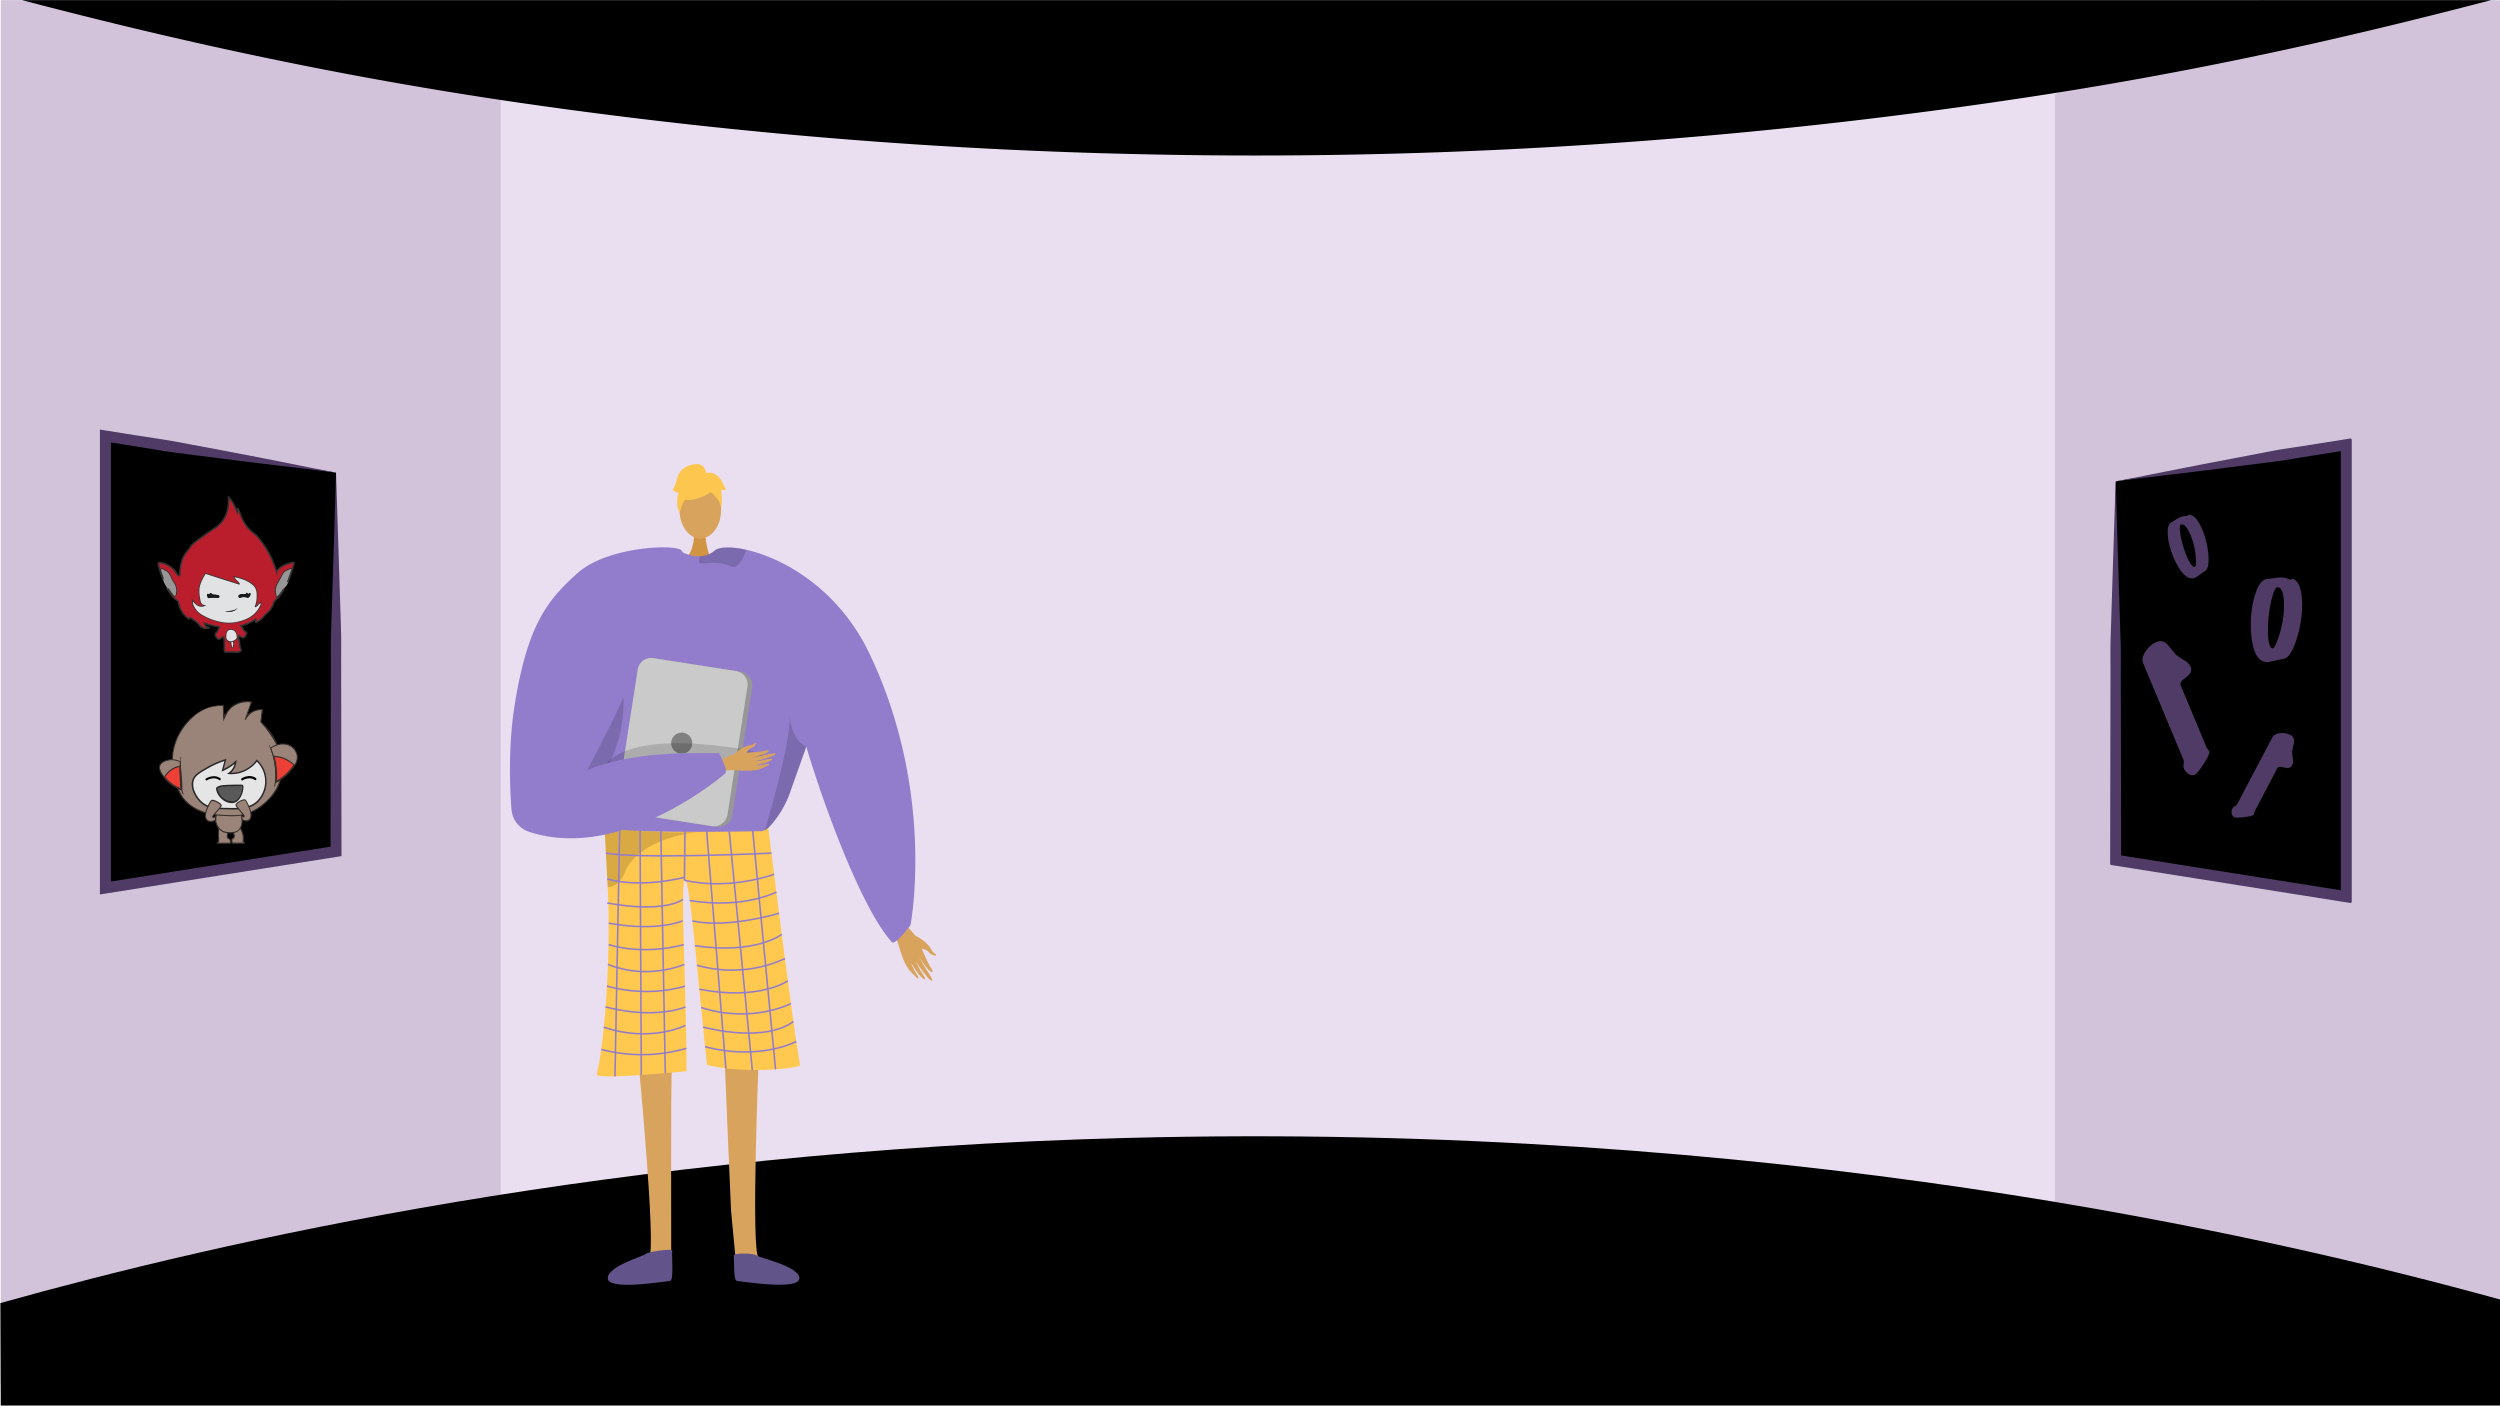 <svg id="Layer_1" data-name="Layer 1" xmlns="http://www.w3.org/2000/svg" viewBox="0 0 1366 768"><defs><style>.cls-1{fill:#d2c3db;}.cls-2{fill:#eadff1;}.cls-3{fill:#000;}.cls-4,.cls-5{fill:#d8a35d;}.cls-4{fill-rule:evenodd;}.cls-6{fill:#d19442;}.cls-7{fill:#927dcc;}.cls-8{fill:#ffc84f;}.cls-9{opacity:0.15;}.cls-10{fill:#615488;}.cls-11{fill:#62548a;}.cls-12{opacity:0.3;}.cls-13{opacity:0.5;}.cls-14{fill:#fdc64f;}.cls-15{fill:#979797;}.cls-16{fill:#cacaca;}.cls-17{fill:gray;}.cls-18{fill:none;stroke:#927dcc;stroke-width:0.86px;}.cls-18,.cls-20{stroke-miterlimit:10;}.cls-19{fill:#4f3b65;}.cls-20,.cls-21{fill:#ba1e2d;}.cls-20{stroke:#333;stroke-width:0.86px;}.cls-22{fill:#e0e2e3;}.cls-23{fill:#1a1a1a;}.cls-24{fill:#333;}.cls-25{fill:#9a8479;}.cls-26{fill:#362e29;}.cls-27{fill:#ec4036;}.cls-28{fill:#e5e5e6;}.cls-29{fill:#282829;}.cls-30{fill:#030000;}.cls-31{fill:#59595a;}</style></defs><title>5.6 - პარალელური პროგრამირება</title><path class="cls-1" d="M1366.21.09V756.2L1124,680.87l-1.24-.25L1091,674.18l.07-25,1.56-570.5,30.12-27.28,1.79-.79,111-50.47h125.57C1362.84-.32,1364.54.52,1366.21.09Z"/><polygon class="cls-1" points="316.51 67.32 300.86 646.35 300.46 661.06 273.58 668.16 0.42 756.19 0.42 0.09 184.12 0.09 273.58 31.31 299.26 39.89 311.94 60.06 316.51 67.32"/><polygon class="cls-2" points="698.19 28.49 698.14 28.49 273.58 28.49 273.58 687.32 698.14 687.32 698.19 687.32 1122.75 687.32 1122.75 28.49 698.19 28.49"/><path class="cls-3" d="M1361.11.09c-55.54,14.42-135.82,34.44-236.57,50.47l-1.79.28A2806.71,2806.71,0,0,1,615.21,84.07a2785.15,2785.15,0,0,1-303.27-24q-19.58-2.64-38.36-5.45C165.21,38.37,76.8,17,12.05.09Z"/><path class="cls-3" d="M.21,712c121.66-34.1,335.7-82.92,615-90.22,353-9.2,622.43,52.86,751,88.32V768H.41Z"/><path class="cls-4" d="M500.09,511.28s6.11,2.68,8.62,7.27c1.49,2.73,2.19,2.4,2.59,2.81,1.31,1.37-2.3.89-4-1.28-1.35-1.77-5.17-1.65-6.32-2.58s-3.78-4-3.64-5.11S500.09,511.28,500.09,511.28Z"/><path class="cls-4" d="M489.48,500.45c.62.79,9.69,8.17,12,13.11s5.31,12.51,7,14.88c2,2.79,1.06,4-1.6.93a53.65,53.65,0,0,1-5.25-7.31c-.21-.5,1.45,2.67,3.51,6,2.19,3.56,4.79,7.34,4.17,7.78-1.2.85-8.2-9.15-9.12-11a52.34,52.34,0,0,0,2.49,4.92c1.25,2.18,3,4.54,2.75,5.24-.46,1.1-4.89-3.94-7.32-8.55-.19,0,.13,1.63,3.39,6.91.33.53.61,2.08-.94.52-3.26-3.29-4.91-4.47-7.16-10.14s-3.28-12.11-6.09-15.65Z"/><path class="cls-5" d="M348.37,575s10.7,110.37,6.15,112.27c-8.16,3.46-40.12,14.78-4.88,12.3,18.1,1.09,16.77-3,17.05-6.38.23-2.8-.3-101.58.44-109.26l.27-2.76Z"/><path class="cls-5" d="M414.7,575s-4.64,110.37-.09,112.27c8.16,3.46,40.12,14.78,4.88,12.3-18.1,1.09-16.77-3-17.05-6.38-.23-2.8-2.28-24-3-31.73-.17-1.72-3.71-88-3.71-88Z"/><path class="cls-6" d="M379.23,290.15s.94,10.52-5.54,16.33,15,0,15,0-4-10.07-3.09-16.33S379.23,290.15,379.23,290.15Z"/><ellipse class="cls-5" cx="382.65" cy="278.75" rx="11.34" ry="15.47"/><path class="cls-7" d="M308.68,391.34c.24,3.8,4.17,21,9.08,36.31,4,12.56,8.72,23.84,12.58,25.4,8.56,3.45,73.21,8.18,86.51,1.83.31-.23.65-.48,1-.76,5-4.06,10.4-12.07,13.27-19.57l9.2-25.93s0-.08,0-.11.11-.34.17-.49,0-.11.06-.17c8,27.47,29.45,87.81,46.77,106.92,1.82,2,10.18-9.25,10.18-9.25s14-72.2-22.49-148.5c-17.17-35.91-47.81-52.3-67.37-56.65-8.47-1.89-14.86-1.52-17.19.5a12.68,12.68,0,0,1-7.92,3.08,17.15,17.15,0,0,1-4.45-.4,22.12,22.12,0,0,1-4.71-1.6c-.72-.34-1.15-.58-1.15-.58a46,46,0,0,0-12,.71C316,310.74,308.28,385,308.68,391.34Z"/><path class="cls-8" d="M419.81,452.33a7,7,0,0,1-4,1.83c-9.32.18-49.59.87-71.44-.38-7.71-.44-13.12-1.13-14.07-2.17,0,0,0,0,0,.09.06,1.2.75,15,1.72,33.06C334,520.43,330.28,571.52,326,587c-.93,3.35,49.1-1.72,49.1-1.72.14-36.81-3.35-101.43-1.1-104.33,2.74-3.52,7.19,53.32,12.3,100.89,19.81,5.17,51.19,2,50.83,0C432.79,557.74,419.81,452.33,419.81,452.33Z"/><path class="cls-9" d="M440.55,407.84c0,.06,0,.11-.06.17s-.12.32-.17.49,0,.07,0,.11l-9.2,25.93c-2.87,7.5-8.28,15.51-13.27,19.57,3.39-12.26,13.94-47.79,13.53-62.11C433.35,405.81,440.55,407.83,440.55,407.84Z"/><path class="cls-9" d="M337,356.5s21.43,64-38,91.12l-1.21.8.31-15s28-39.09,28.12-40.09S337,356.5,337,356.5Z"/><path class="cls-9" d="M381.77,306.48c0,1,.51,1.7,2.15,1.47,5.13-.7,10.93-.55,15.14,1.38a3.58,3.58,0,0,0,3.46-.15c2.7-1.58,4.37-6.28,5-8.36a1.43,1.43,0,0,0,.07-.46c-8.47-1.89-14.86-1.52-17.19.5a12.68,12.68,0,0,1-7.92,3.08A7,7,0,0,0,381.77,306.48Z"/><path class="cls-10" d="M400.92,686.09c-.21-1.59,11.13-1.44,12.41-.15s23.88,6,23.43,12.67-31.76,1.43-34,1.28S401.33,689.22,400.92,686.09Z"/><path class="cls-11" d="M367.32,683.51c.21-1.59-13.36.43-14.64,1.72s-21,6.67-20.59,13.38,31.76,1.43,34,1.28S366.91,686.64,367.32,683.51Z"/><g class="cls-12"><path d="M382.63,454.52l.45,0Z"/><path class="cls-13" d="M382.63,454.52c-12,1-38.23-.74-38.23-.74-7.71-.44-13.12-1.13-14.07-2.17,0,0,0,0,0,.09.06,1.2.75,15,1.72,33.06a8.92,8.92,0,0,0,1.26-.15,9.82,9.82,0,0,0,6.35-4.51,21.81,21.81,0,0,0,2.47-5.16C351.08,457.92,378.78,454.87,382.63,454.52Z"/></g><path class="cls-14" d="M386.91,269.87s-19.63,10.89-13.81-6.59C377.14,251.18,400.3,262.08,386.91,269.87Z"/><path class="cls-14" d="M384.06,265.69s11,6.52,9.93,13.06c0,0,2.42-19.52-8.5-20s-15.15.56-14.18,21.21C371.31,279.95,374.48,263.52,384.06,265.69Z"/><path class="cls-14" d="M386,258.86s-.55-6.08-6.58-5.22-8.61,4.31-9.48,7.75-1.72,6-2.58,6c0,0,2.58,2.58,3.45,1.72,0,0-2.24,6.2.6,11.28,0,0,1.12-7.84,5.43-8.7S386,258.86,386,258.86Z"/><path class="cls-14" d="M385.41,258.81s4.31-2.58,8.61,3.45l2.58,5.17s-.86.86-2.58,0c0,0,.78,6.07,0,9.5l-2.55-10.36Z"/><path class="cls-15" d="M411,375.59l-10.92,70a7.47,7.47,0,0,1-8.53,6.23l-47.76-7.46a2.32,2.32,0,0,1-.34-.07,7.45,7.45,0,0,1-5.88-8.46l10.92-70a7.46,7.46,0,0,1,8.53-6.22l45.54,7.11,2.21.34A7.46,7.46,0,0,1,411,375.59Z"/><path class="cls-16" d="M408.41,375.18l-10.92,70a7.46,7.46,0,0,1-8.53,6.22l-45.54-7.11a7.45,7.45,0,0,1-5.88-8.46l10.92-70a7.46,7.46,0,0,1,8.53-6.22l45.54,7.11A7.45,7.45,0,0,1,408.41,375.18Z"/><circle class="cls-17" cx="372.49" cy="406.08" r="5.77"/><path class="cls-9" d="M328,425s-1.12-25.72,67.8-17.11-51.69,16.37-51.69,16.37Z"/><path class="cls-4" d="M389.33,417.48c.82-.27,9.44-5.44,14.11-5.87s11.66-.63,14.07-1.31c2.84-.81,3.55.32.29,1.57a46.1,46.1,0,0,1-7.44,2.11c-.47,0,2.58-.39,5.89-1.08,3.52-.73,7.33-1.72,7.51-1.09.34,1.22-9.79,3.95-11.58,4.14a45,45,0,0,0,4.71-.57c2.12-.38,4.56-1.13,5-.69.75.69-4.61,2.8-9,3.41-.08.14,1.36.37,6.57-.72.52-.11,1.86.12.14.91-3.62,1.67-5,2.66-10.29,2.82s-10.75-.89-14.42.34Z"/><path class="cls-4" d="M401.19,412.07s4-4.15,8.4-4.84c2.64-.41,2.58-1.07,3-1.27,1.49-.66,0,2.12-2.19,2.83-1.82.58-2.84,3.69-3.94,4.35s-4.37,1.87-5.19,1.44S401.19,412.07,401.19,412.07Z"/><path class="cls-7" d="M315.64,313.08c-16.23,14.52-27.45,28-34.46,72.36-3.55,22.51-2.63,45-1.7,56.88a14,14,0,0,0,9.64,12.19C340,471.29,395.8,423,395.8,423c2.91-1.08-2.95-11.47-2.95-11.47-28.11-.29-49.64.57-72,9.18.11-.05,22-41.2,25-52.55,7.76-29.77,33.32-55.53,26.71-67.19C370.21,297,332,298.44,315.64,313.08Z"/><line class="cls-18" x1="411.06" y1="451.46" x2="423.76" y2="584.32"/><line class="cls-18" x1="398.45" y1="454.12" x2="411.06" y2="584.66"/><line class="cls-18" x1="386.12" y1="454.12" x2="396.61" y2="583.75"/><line class="cls-18" x1="374.25" y1="454.12" x2="373.98" y2="480.97"/><line class="cls-18" x1="361.07" y1="454.12" x2="363.51" y2="586.38"/><line class="cls-18" x1="349.73" y1="454.04" x2="350.41" y2="587.4"/><line class="cls-18" x1="338.59" y1="454.04" x2="336.02" y2="588.17"/><path class="cls-18" d="M421.52,466.15s-71.55,3.38-90.45,0"/><path class="cls-18" d="M374,481c25,5.67,49-3.29,49-3.29"/><path class="cls-18" d="M374.25,479.28s-22.59,6.35-42.44,1"/><path class="cls-18" d="M424.2,487.41s-18,9.45-47.34,4.63"/><path class="cls-18" d="M425.68,499s-28.07,8.57-47.43,4.16"/><path class="cls-18" d="M427.16,510.53s-14.3,11.21-47.45,6.18"/><path class="cls-18" d="M428.88,523.78a69.56,69.56,0,0,1-48.09,3.62"/><path class="cls-18" d="M430.48,535.92s-15.44,11-48.39,4.59"/><path class="cls-18" d="M432.16,548.36s-21.31,11.14-49.08,2.14"/><path class="cls-18" d="M433.5,558.07s-12.57,12.09-49.36,3.13"/><path class="cls-18" d="M435.08,569.1s-20.33,10.71-49.85,2.79"/><path class="cls-18" d="M373.22,491.4s-9.44,7.79-41.41,2"/><path class="cls-18" d="M373,503.13s-13.24,6.18-40.4,1.3"/><path class="cls-18" d="M373.62,516.15s-20.45,6.16-41.05,0"/><path class="cls-18" d="M373.92,526.95s-19.88,8.84-41.74,0"/><path class="cls-18" d="M374.25,538.8s-18.93,6.64-42.62,0"/><path class="cls-18" d="M374.55,550.18s-16,7.16-43.68,0"/><path class="cls-18" d="M374.55,560.25s-18.94,9.76-44.64,1"/><path class="cls-18" d="M375,572.84a87.57,87.57,0,0,1-46.5.54"/><path class="cls-3" d="M1156,263.61V469.39a.72.72,0,0,0,.6.71l50.4,8,16,2.53,58.17,9.24a.72.72,0,0,0,.83-.71V243.84a.72.72,0,0,0-.83-.71L1223,252.37l-16,2.53-50.4,8A.72.72,0,0,0,1156,263.61Z"/><path class="cls-19" d="M1187,256.92l15.88-3.12,15.76-3,15.67-3c5.23-1,10.44-2.06,15.7-2.83s10.51-1.6,15.76-2.44l15.75-2.5,2.64-.42a.72.72,0,0,1,.83.71V492.67a.72.72,0,0,1-.83.71l-2.64-.42-126-20-1.93-.31a.72.72,0,0,1-.6-.71V470l.18-104.54c0-4.36-.07-8.75,0-13.09s.26-8.61.38-12.91l.8-25.68,1.61-50.21a.71.71,0,0,1,.58-.68C1166.57,261,1176.68,258.94,1187,256.92Zm-29.38,58.8.8,26.07c.12,4.33.32,8.68.38,13s0,8.52,0,12.79L1159,468a.72.72,0,0,1-1.26.47h0a.72.72,0,0,1,.66-1.17l122.54,19.45a.72.72,0,0,1,.35,1.25l-1.1.94a.72.72,0,0,1-1.18-.55V244.56a.72.72,0,0,1,1.18-.55l1.1.94a.72.72,0,0,1-.35,1.25l-14.21,2.26c-5.25.83-10.5,1.66-15.74,2.56s-10.53,1.48-15.8,2.17l-15.83,2-15.75,2L1188,259.08c-10.26,1.25-20.75,2.46-31.34,3.84a.72.72,0,0,0-.63.74Z"/><path class="cls-19" d="M1221.17,440.46a3.31,3.31,0,0,0,1.25-1.13l19.22-36.47q1.07-2,4.5-2.27a9.89,9.89,0,0,1,5.38,1,3.67,3.67,0,0,1,1.9,4.09l-1,4.9a.69.69,0,0,0,0,.13,35.36,35.36,0,0,0,.4,3.87,5.87,5.87,0,0,1-.32,3.48,3.88,3.88,0,0,1-.82,1q-1,1-4,.2-2.71-.73-3.38.54L1232.13,443a4.8,4.8,0,0,0-.35,1,4.91,4.91,0,0,1-.37,1.1q-.52.85-5.06,1.37t-5.43.12a2.63,2.63,0,0,1-1.51-2.1,4.48,4.48,0,0,1,.48-2.87A3.37,3.37,0,0,1,1221.17,440.46Z"/><path class="cls-19" d="M1193.14,417.46a4.59,4.59,0,0,0-.11-2.34l-22-52.72q-1.23-2.94,1.55-6.81a13.71,13.71,0,0,1,5.83-4.86q3.27-1.36,6.05,1.58l4.41,5.37.09.09a48,48,0,0,0,4.51,3,8.14,8.14,0,0,1,3.44,3.42,5.38,5.38,0,0,1,.38,1.8q.15,1.9-3.34,4.47-3.17,2.26-2.41,4.08L1205.5,408a6.66,6.66,0,0,0,.81,1.29,6.8,6.8,0,0,1,.85,1.37q.45,1.3-3,6.62t-4.66,5.91a3.64,3.64,0,0,1-3.57-.24,6.2,6.2,0,0,1-2.64-3.05A4.68,4.68,0,0,1,1193.14,417.46Z"/><path class="cls-19" d="M1189.33,283.63a12.45,12.45,0,0,1,3.14-1.44,7.23,7.23,0,0,1,2.39-.22q.21,0,.53-.3a1.38,1.38,0,0,1,.59-.4,1.32,1.32,0,0,1,.32,0q2.72.22,5.2,4.39a35.79,35.79,0,0,1,3.74,9.39,42.62,42.62,0,0,1,1.54,10.51q0,5.1-1.7,6.25-2.15,1.47-3.07,2.16-.14.08-1.59,1.11a5.5,5.5,0,0,1-1.59.79q-4.32,1.14-8.68-6.25a43.07,43.07,0,0,1-4.55-10.9,30.25,30.25,0,0,1-1.18-8.52q.17-3.85,1.93-4.76Q1186.69,285.23,1189.33,283.63Zm1.74,6.12a38.81,38.81,0,0,0,1.25,6.62,52.23,52.23,0,0,0,3.32,9.34q2.18,4.41,3.67,4,.76-.2.5-4.46a40.39,40.39,0,0,0-1.19-7.78,34.77,34.77,0,0,0-2.85-7.55q-2.12-3.85-4-3.37Q1190.87,286.82,1191.07,289.75Z"/><path class="cls-19" d="M1243.14,315.8a17.13,17.13,0,0,1,4.75-.14,10,10,0,0,1,3.15,1q.25.15.84-.1a1.9,1.9,0,0,1,1-.19,1.81,1.81,0,0,1,.42.12q3.32,1.74,4.24,8.36a49.27,49.27,0,0,1-.3,13.92,58.67,58.67,0,0,1-3.69,14.14q-2.69,6.48-5.52,7-3.51.7-5,1.09-.22,0-2.61.56a7.57,7.57,0,0,1-2.44.14q-6.08-.88-7.64-12.59a59.29,59.29,0,0,1,.09-16.26,41.65,41.65,0,0,1,3.08-11.43q2.28-4.78,5-5Q1238.93,316.4,1243.14,315.8Zm-1.09,8.69a53.43,53.43,0,0,0-2,9.06,71.9,71.9,0,0,0-.81,13.62q.4,6.76,2.5,7.07,1.08.16,3-5.39a55.6,55.6,0,0,0,2.67-10.5,47.86,47.86,0,0,0,.44-11.09q-.62-6-3.2-6.4Q1243.37,320.67,1242,324.49Z"/><polygon class="cls-3" points="183.6 258.25 183.6 465.25 132.6 473.35 116.6 475.88 57.6 485.25 57.6 238.25 116.6 247.62 132.6 250.15 183.6 258.25"/><path class="cls-19" d="M183.6,258.25,185.23,309l.8,25.68c.12,4.3.32,8.57.38,12.91s0,8.73,0,13.09l.18,104.54v2.56l-2.53.4-126,20-3.47.55v-254l3.47.55,15.75,2.5c5.25.84,10.5,1.67,15.76,2.44s10.47,1.86,15.7,2.83L121,246l15.76,3,15.88,3.12C163.12,254.23,173.41,256.33,183.6,258.25Zm0,0c-10.81-1.42-21.51-2.65-32-3.92L136,252.44l-15.75-2-15.83-2c-5.27-.69-10.56-1.27-15.8-2.17s-10.49-1.74-15.74-2.56l-15.75-2.5,3.47-3v247l-3.47-3,126-20-2.53,3,.18-102.46c0-4.27-.07-8.5,0-12.79s.26-8.64.38-13L182,311Z"/><path class="cls-20" d="M155.16,321.8a17.82,17.82,0,0,1-4.41,5.87,4.13,4.13,0,0,0-1.28,1.79,11,11,0,0,1-3.27,5.27c-1.94,1.49-3.14,3.83-5.4,4.87-.32.15-.61.59-.95.41-.51-.28,0-.76-.06-1.15l-.09-.58a22.26,22.26,0,0,1-8.11,3.6c1.3,1.09,1.34,3,3,3.54.09,0,.23.28.2.34a8.81,8.81,0,0,1-1.17,2.35c-.58.58-1.24.36-1.86,0-.38-.2-.74-.47-1.18-.76a3.4,3.4,0,0,0,0,2.21c.32,1.75.31,3.58,1.09,5.23.37.77-.18,1.07-.72,1.22a4.67,4.67,0,0,1-2,.32,32.45,32.45,0,0,0-5.09,0c-.95,0-1.4-.28-1.3-1.54a32.05,32.05,0,0,0-.18-5.7c-.12-1.19-.59-1.3-1.44-.55-1.3,1.15-1.94.91-2.84-.54-.65-1-.81-1.52.24-2.44.76-.66,1-2,1.51-3.1a38.71,38.71,0,0,1-8.11-1.95c.06,1.88,1.59,1.89,2.64,2.53a4.84,4.84,0,0,1-5.65-1.73c-1.11-1.76-3-2.24-4.28-3.63a.43.43,0,0,0-.62,0c-.65.61-.65.62-1.28.06a13.66,13.66,0,0,1-5-8.41,2.24,2.24,0,0,0-1.1-1.5c-2.4-1.51-3.6-4.05-5.15-6.29.81-.33,1,.39,1.34.87A21.08,21.08,0,0,0,95,325.23c.51.59.82.49,1-.23a7.77,7.77,0,0,0-.77-6.14A22.92,22.92,0,0,1,93.1,315a6.37,6.37,0,0,0-3.39-3.51c-.51-.25-1.16-.78-1.6-.39s.23,1,.3,1.55c.19,1.38,1.33,2.54.85,4.07a38.28,38.28,0,0,1-2.76-8.25c-.23-.88.23-1.22,1.07-1.06a12.6,12.6,0,0,1,8.86,5.78.66.66,0,0,0,.08.12c.44.45.75,1.36,1.39,1.19s.32-1.06.37-1.62a26.43,26.43,0,0,1,1.58-7.87A22.07,22.07,0,0,1,103,300.3c.47-.63.85-1.33,1.33-1.94a17.59,17.59,0,0,1,3.3-2.92c3.12-2.41,6.35-4.64,9.63-6.81,5-3.29,7.4-8.13,7.6-14.24,0-.8,0-1.6,0-2.74,2.34,2.28,3.44,5.06,4.71,8.09l.22-1.85c.66.23.59.79.76,1.18,1.15,2.71,2.05,5.6,3.86,7.91a20.61,20.61,0,0,0,4.59,4.71c1.82,1.21,2.93,3.16,4.29,4.87a48.24,48.24,0,0,1,6.64,12.33c.42,1.06.74,2.16,1.15,3.4a11.25,11.25,0,0,1,5.11-3.9c1.1-.41,2.25-.67,3.39-1s1.14.09.88,1.11a74.89,74.89,0,0,1-3.16,9.53c-1.06.19-.45-.49-.35-.8.72-2.09,1.46-4.16,2.27-6.45-2.12.68-4,1.34-5,3.42-.76,1.68-1.76,3.21-2.62,4.82a8.32,8.32,0,0,0-.34,6.89,22.08,22.08,0,0,0,2.83-3.49C154.37,322.13,154.45,321.38,155.16,321.8Zm-49.59,7-.17.37a4.56,4.56,0,0,0,.12.69,10.83,10.83,0,0,0,5,6.07,32.4,32.4,0,0,0,11.08,4,21.49,21.49,0,0,0,9.06-.44c4.69-1.19,8.8-3.35,11.19-8.06a3.25,3.25,0,0,0,.58-2c-1,.6-1.44,1.62-2.36,2.06-.2.1-.37.34-.6.21s-.23-.5-.12-.76a12.78,12.78,0,0,0,.89-4.57c.16-2.32-.06-4.74-1.77-6.37-2.85-2.72-6.47-3.83-10.28-4.65.59,1.37,1.86,1.88,2.49,3,.15.27.5.53.3.87s-.59.09-.86,0c-5.74-1.81-11.48-3.62-17.2-5.5-.47-.16-.57-.14-.8.25a25.54,25.54,0,0,0-2.62,5.47c-1,3.09-.41,6.14.18,9.15.3,1.54,1.57,2.18,3.11,2.18C109.82,332.37,107.52,331.35,105.56,328.76Zm18.1,19.05a2.34,2.34,0,0,0,2.35,2.58c1.47,0,3.31-1.14,3.34-2.08.08-2.43-1.23-4.13-3.18-4.15C124.45,344.15,123.68,345.27,123.66,347.81Zm3.51,6.32c-.1-.91.38-1.77.25-2.65,0-.27,0-.83-.59-.79s-.43.55-.36.85A6.77,6.77,0,0,0,127.17,354.13Z"/><path class="cls-15" d="M89.27,316.75c.49-1.53-.66-2.69-.85-4.07-.07-.54-.71-1.18-.3-1.55s1.08.13,1.6.39A6.37,6.37,0,0,1,93.1,315a22.92,22.92,0,0,0,2.09,3.82A7.77,7.77,0,0,1,96,325c-.18.72-.48.82-1,.23a21.08,21.08,0,0,1-2.23-2.87c-.29-.48-.53-1.2-1.34-.87C90.64,319.94,89.4,318.62,89.27,316.75Z"/><path class="cls-15" d="M155.16,321.8c-.71-.41-.78.34-1,.67a22.08,22.08,0,0,1-2.83,3.49,8.32,8.32,0,0,1,.34-6.89c.86-1.61,1.86-3.14,2.62-4.82.94-2.08,2.84-2.74,5-3.42-.81,2.29-1.55,4.36-2.27,6.45-.11.32-.72,1,.35.8-.16,1.31-1.07,2.15-1.77,3.13-.15-.09-.29-.15-.43,0a.34.34,0,0,0,0,.55Z"/><path class="cls-21" d="M155.15,321.76a.34.34,0,0,1,0-.55c.14-.17.28-.11.43,0C155.4,321.38,155.52,321.76,155.15,321.76Z"/><path class="cls-22" d="M105.56,328.76c2,2.6,4.25,3.61,7.2,2-1.54,0-2.81-.64-3.11-2.18-.59-3-1.16-6.07-.18-9.15A25.54,25.54,0,0,1,112.1,314c.23-.39.33-.4.8-.25,5.72,1.88,11.46,3.69,17.2,5.5.27.08.63.39.86,0s-.15-.6-.3-.87c-.62-1.11-1.9-1.61-2.49-3,3.81.82,7.43,1.93,10.28,4.65,1.7,1.63,1.93,4.05,1.77,6.37a12.78,12.78,0,0,1-.89,4.57c-.12.25-.18.58.12.76s.4-.11.6-.21c.92-.44,1.38-1.46,2.36-2.06a3.25,3.25,0,0,1-.58,2c-2.4,4.71-6.5,6.87-11.19,8.06a21.49,21.49,0,0,1-9.06.44,32.4,32.4,0,0,1-11.08-4,10.83,10.83,0,0,1-5-6.07,4.56,4.56,0,0,1-.12-.69Zm13.52-2a.71.71,0,0,0,.74-.66.76.76,0,0,0-.68-.91,21.72,21.72,0,0,0-2.71-.29c-.69,0-1.37-1.83-2.07,0a.9.9,0,0,1-.24-.11c-.31-.28-.71-.46-.94,0s.25,1,.28,1.47a.61.61,0,0,0,.82.54A13,13,0,0,1,119.08,326.76ZM133,324.63a3.72,3.72,0,0,0-2.16.41.88.88,0,0,0-.48,1.06c.12.41.46.67.84.51a6.52,6.52,0,0,1,4.13,0c.69.14,1.77-1.56,1.49-2.22-.14-.33-.5-.44-.65-.23-.39.52-.62.68-1,0a.38.38,0,0,0-.68.06C134.18,324.86,133.62,324.61,133,324.63Zm-3.21,7.62c-2,1.74-4.44,1.65-6.85,1.6C125.51,334.5,127.91,334.45,129.81,332.25Z"/><path class="cls-22" d="M123.66,347.81c0-2.54.79-3.66,2.51-3.65,2,0,3.26,1.72,3.18,4.15,0,.94-1.87,2.09-3.34,2.08A2.34,2.34,0,0,1,123.66,347.81Z"/><path class="cls-22" d="M127.17,354.13a6.77,6.77,0,0,1-.7-2.59c-.07-.3-.25-.81.36-.85s.55.51.59.79C127.54,352.36,127.07,353.21,127.17,354.13Z"/><path class="cls-23" d="M119.08,326.76a13,13,0,0,0-4.8,0,.61.61,0,0,1-.82-.54c0-.52-.55-1-.28-1.47s.63-.24.94,0a.9.9,0,0,0,.24.11c.69-1.81,1.38,0,2.07,0a21.72,21.72,0,0,1,2.71.29.76.76,0,0,1,.68.91A.71.71,0,0,1,119.08,326.76Z"/><path class="cls-23" d="M133,324.63c.6,0,1.17.24,1.49-.48a.38.38,0,0,1,.68-.06c.37.7.6.54,1,0,.15-.2.51-.1.65.23.29.67-.8,2.36-1.49,2.22a6.52,6.52,0,0,0-4.13,0c-.38.17-.72-.09-.84-.51a.88.88,0,0,1,.48-1.06A3.72,3.72,0,0,1,133,324.63Z"/><path class="cls-24" d="M129.81,332.25c-1.9,2.2-4.3,2.25-6.85,1.6C125.37,333.9,127.8,334,129.81,332.25Z"/><path class="cls-25" d="M119.64,451.91a27.55,27.55,0,0,0-.28,4.67c.12,2,.13,3.25.13,3.25s-.72.42-.72.92h7.08s.49-2.17-1-2.58,0-4.17,0-4.17Z"/><path class="cls-26" d="M118.47,460.74a1.5,1.5,0,0,1,.72-1.09c0-.41,0-1.51-.13-3.06a27.52,27.52,0,0,1,.28-4.74l.06-.37,5.84,2.33-.12.29c-.27.69-.9,2.66-.52,3.47a.49.49,0,0,0,.32.29c1.39.39,1.39,2.1,1.2,3l-.05.24h-7.61Zm6.31-2.29a1.09,1.09,0,0,1-.7-.61c-.47-1,.12-2.92.39-3.68l-4.6-1.84a25.68,25.68,0,0,0-.22,4.23c.12,2,.13,3.26.13,3.27V460l-.15.09a1.81,1.81,0,0,0-.42.34h6.39C125.67,459.92,125.72,458.72,124.78,458.46Z"/><path class="cls-25" d="M130.91,451.91a12.08,12.08,0,0,1,1.93,4.42,10.53,10.53,0,0,1,0,3.5s.68.42.68.92h-6.6s-.89-2.33.48-2.75-.24-4.09-.24-4.09Z"/><path class="cls-26" d="M126.69,460.85a3.81,3.81,0,0,1-.14-2.45,1.25,1.25,0,0,1,.81-.7.41.41,0,0,0,.27-.25c.34-.77-.38-2.74-.68-3.43l-.11-.26,4.17-2.24.14.2a12.26,12.26,0,0,1,2,4.55,11.16,11.16,0,0,1,.06,3.42,1.47,1.47,0,0,1,.65,1.06v.3h-7.07Zm6-.77-.18-.11,0-.21a10.33,10.33,0,0,0,0-3.39,11.61,11.61,0,0,0-1.74-4.09L127.56,454c.3.73,1,2.68.57,3.66a1,1,0,0,1-.62.57.69.69,0,0,0-.45.39,2.91,2.91,0,0,0,.09,1.78h6A1.72,1.72,0,0,0,132.73,460.08Z"/><path class="cls-25" d="M118.74,444a7.48,7.48,0,0,0-.8,5.17,7.33,7.33,0,0,0,4,5.25c.65.25,6,1.67,8.59-.92a6.84,6.84,0,0,0,1.75-4.5,8,8,0,0,0-1.67-5.59C128.27,440.78,123.11,440.59,118.74,444Z"/><path class="cls-26" d="M121.82,454.69a7.9,7.9,0,0,1-3.33-10.86l0-.06,0,0c4.72-3.66,9.93-3.15,12.25-.55a8.2,8.2,0,0,1,1.75,5.82,7.12,7.12,0,0,1-1.84,4.7,6.79,6.79,0,0,1-4.84,1.62A13.15,13.15,0,0,1,121.82,454.69ZM119,444.19a7.27,7.27,0,0,0,3.06,9.92c.83.32,5.86,1.54,8.29-.85A6.54,6.54,0,0,0,132,449a7.65,7.65,0,0,0-1.59-5.35,6.31,6.31,0,0,0-4.77-1.85A11,11,0,0,0,119,444.19Z"/><path class="cls-25" d="M94.21,414.64c.12-10.46,6.4-18,8-19.79,1.85-2.11,6.34-7.08,13.69-8.78a22.62,22.62,0,0,1,6.15-.56l.21,7.23a14.23,14.23,0,0,1,4.46-6.45,13.68,13.68,0,0,1,10.72-2.67L134,393.29a10.07,10.07,0,0,1,3-3.67,9.63,9.63,0,0,1,6.37-1.89l-.85,6.78a54.49,54.49,0,0,1,5.52,7,39.32,39.32,0,0,1,4.35,7.89c.49,1.3,3.83,10.55-.32,19.9a27.11,27.11,0,0,1-7.53,9.56,26.91,26.91,0,0,1-8.28,5.34c-4.47,1.75-8.15,1.62-12.84,1.45s-8.64-.32-13.37-2.33c-2.82-1.2-7.8-3.33-11-8.56-1.57-2.55-2.12-4.84-3.18-9.34A43.19,43.19,0,0,1,94.21,414.64Z"/><path class="cls-26" d="M127.21,446c-1.22,0-2.49,0-3.83-.1-5.24-.19-10.48-.7-15.3-3a23.81,23.81,0,0,1-8.62-7.13c-2.28-3-3-6.58-3.92-10.28-.81-3.43-2-7.31-1.5-10.88-.14,0-.16-.24-.15-.4.71-11.73,8-22.74,18.53-27l1-.38a36,36,0,0,1,7.9-1.65,8.62,8.62,0,0,1,1.1,0s0,1.91,0,2.66c0,.49-.21,1.89.19,2.27.61.57,2.87-3.29,3.49-3.83a13.89,13.89,0,0,1,11.41-3l.33.06s-2.34,5.76-2.4,6.79a18.45,18.45,0,0,1,3.62-2,9.83,9.83,0,0,1,4.36-.71l.3,0-.87,7a54.34,54.34,0,0,1,5.78,6.61,42.5,42.5,0,0,1,4.05,8.28,27.52,27.52,0,0,1,.17,18.61c-1.68,4.91-5.47,9.3-9.41,12.38A25.74,25.74,0,0,1,127.21,446Zm-6.26-60.26a22.29,22.29,0,0,0-5,.57c-7.41,1.72-11.86,6.79-13.54,8.69-2.33,2.65-7.77,9.88-7.88,19.59a42.72,42.72,0,0,0,1.58,10.71c1,4.08,1.86,7.87,4.56,11.09,5.81,6.95,14.38,8.61,22.77,8.92,4.65.17,8.32.31,12.73-1.43a31.28,31.28,0,0,0,13.28-10.78c4.8-6.71,5.61-15.88,2.68-23.63a39,39,0,0,0-4.32-7.83,54.38,54.38,0,0,0-5.49-7l-.09-.1L143,388a9.29,9.29,0,0,0-5.89,1.85,9.78,9.78,0,0,0-2.88,3.56l-.51-.23,3.28-9.34a13.41,13.41,0,0,0-10.17,2.66,11.72,11.72,0,0,0-2.72,3.36c-.3.52-2.07,4.33-2.07,4.33s-.17-3.41-.18-3.91l-.13-4.5Z"/><path class="cls-25" d="M99.09,431.53a21.65,21.65,0,0,1-9.54-6.93c-.27-.34-.52-.7-.75-1.07-.9-1.43-2.13-3.39-1.48-5.23s3-2.6,4-2.89a9.79,9.79,0,0,1,7.11.89c0,.67.05,1.34.08,2Q98.81,424.92,99.09,431.53Z"/><path class="cls-26" d="M99,431.82a21.63,21.63,0,0,1-9.67-7c-.26-.33-.52-.7-.77-1.09-.88-1.39-2.22-3.5-1.51-5.5s3.17-2.78,4.23-3.08a10.07,10.07,0,0,1,7.32.91l.15.08v.18c0,.34,0,.67,0,1s0,.67,0,1q.14,3.3.28,6.6t.28,6.61l0,.46Zm-7.58-16.11c-1,.28-3.2.93-3.82,2.7s.59,3.58,1.45,4.95c.24.37.49.73.74,1a20.85,20.85,0,0,0,9,6.67q-.13-3.07-.26-6.15-.14-3.3-.28-6.6c0-.33,0-.67,0-1s0-.55,0-.82A9.46,9.46,0,0,0,91.41,415.71Z"/><path class="cls-25" d="M161.05,418a32.8,32.8,0,0,1-2.65,3.41,25.61,25.61,0,0,1-7.75,6.11,40.84,40.84,0,0,0-.53-11.11c-.23-1.23-.5-2.37-.79-3.44a41.16,41.16,0,0,0-1.44-4.23c3.87-2.71,8.43-3,11.46-.78a7.78,7.78,0,0,1,3.08,5A7.43,7.43,0,0,1,161.05,418Z"/><path class="cls-26" d="M150.36,427.5a40.52,40.52,0,0,0-.53-11c-.21-1.11-.46-2.22-.78-3.41a41,41,0,0,0-1.43-4.2l-.09-.23.2-.14c3.95-2.76,8.68-3.07,11.79-.78a8,8,0,0,1,3.2,5.21,7.69,7.69,0,0,1-1.42,5.25h0a32.09,32.09,0,0,1-2.62,3.37l-.06.07a25.9,25.9,0,0,1-7.84,6.18l-.47.24Zm10.45-9.66a7.09,7.09,0,0,0,1.33-4.83,7.39,7.39,0,0,0-3-4.79c-2.86-2.11-7.22-1.85-10.92.65a41.82,41.82,0,0,1,1.35,4c.33,1.21.59,2.34.8,3.47A41.13,41.13,0,0,1,151,427a25.24,25.24,0,0,0,7.19-5.79l.06-.07a31.68,31.68,0,0,0,2.57-3.31Z"/><path class="cls-27" d="M98.76,431.05q-.13-3.06-.26-6.12t-.26-6.23a12,12,0,0,0-5.84,2.86,12.73,12.73,0,0,0-2.47,3A20.92,20.92,0,0,0,98.76,431.05Z"/><path class="cls-26" d="M97.95,419.09q.12,2.93.25,5.86t.24,5.61a20.49,20.49,0,0,1-8.12-6,12.37,12.37,0,0,1,2.29-2.75,11.69,11.69,0,0,1,5.35-2.72m.59-.78a12.46,12.46,0,0,0-6.34,3,13.09,13.09,0,0,0-2.65,3.29,21.65,21.65,0,0,0,9.54,6.93q-.27-6.61-.56-13.22Z"/><path class="cls-27" d="M151,427a25.22,25.22,0,0,0,7.16-5.77l.06-.07a34.3,34.3,0,0,0,2.42-3.08,16.11,16.11,0,0,0-5-3.45,15.63,15.63,0,0,0-5.89-1.3c.28,1.05.5,2.06.69,3A41.15,41.15,0,0,1,151,427Z"/><path class="cls-26" d="M150.15,413.65a15.31,15.31,0,0,1,5.36,1.26,15.78,15.78,0,0,1,4.73,3.19c-.65.94-1.43,1.86-2.25,2.82l-.06.07a24.83,24.83,0,0,1-6.58,5.42,41.45,41.45,0,0,0-.63-10.12c-.16-.87-.35-1.74-.58-2.64m-.82-.67c.29,1.07.56,2.21.79,3.44a40.84,40.84,0,0,1,.53,11.11,25.61,25.61,0,0,0,7.75-6.11,32.8,32.8,0,0,0,2.65-3.41,16.47,16.47,0,0,0-5.31-3.7,16,16,0,0,0-6.42-1.33Z"/><path class="cls-28" d="M123.12,415.22a48.6,48.6,0,0,0-9.87,4.34c-4.55,2.63-6.82,3.95-7.72,6.59-1.46,4.3,1.45,9.56,4.62,12.34,3.55,3.12,7.55,3.21,13.13,3.33,7.3.16,13.76.31,18.14-4.67a15.65,15.65,0,0,0-1.11-21.59,18,18,0,0,1-5.33,4.75,17.31,17.31,0,0,1-9.87,2.25,9.14,9.14,0,0,0,2.55-2.92,9.59,9.59,0,0,0,1.11-3.42,24.46,24.46,0,0,1-4.06,3.08,23.88,23.88,0,0,1-3.1,1.58Z"/><path class="cls-29" d="M123.27,442.24c-5.64-.13-9.72-.22-13.38-3.43-3.48-3.05-6.22-8.43-4.73-12.8.95-2.79,3.27-4.13,7.9-6.81a49.09,49.09,0,0,1,9.95-4.37l.7-.22-1.48,5.56a23.63,23.63,0,0,0,2.29-1.22,24.11,24.11,0,0,0,4-3l.81-.76-.14,1.13a10,10,0,0,1-1.16,3.57,9.68,9.68,0,0,1-1.81,2.33,16.79,16.79,0,0,0,8.59-2.24,17.42,17.42,0,0,0,5.21-4.64l.27-.35.32.3a16.08,16.08,0,0,1,1.14,22.19c-3.72,4.22-8.77,4.86-14.62,4.86C125.85,442.29,124.58,442.27,123.27,442.24Zm11.9-21.56a17.63,17.63,0,0,1-10.09,2.3L124,422.9l.92-.68a8.78,8.78,0,0,0,2.43-2.79,9,9,0,0,0,.84-2.1,24.79,24.79,0,0,1-3.24,2.34,24.39,24.39,0,0,1-3.15,1.61l-.75.32,1.53-5.75a48.37,48.37,0,0,0-9.09,4.08c-4.45,2.58-6.69,3.87-7.53,6.36-1.35,4,1.31,9.08,4.49,11.88,3.45,3,7.4,3.11,12.88,3.24,7.28.16,13.58.31,17.84-4.53a15.21,15.21,0,0,0-.78-20.69A18.16,18.16,0,0,1,135.17,420.67Z"/><path class="cls-30" d="M112.82,426.44a.54.54,0,0,0,.29-.08,6.81,6.81,0,0,1,3-1,5.09,5.09,0,0,1,3.07.48,4.28,4.28,0,0,1,.56.37.54.54,0,0,0,.78-.12.61.61,0,0,0-.12-.82,5.38,5.38,0,0,0-.71-.47,6.14,6.14,0,0,0-3.69-.61,7.9,7.9,0,0,0-3.46,1.21.6.6,0,0,0-.19.81A.56.56,0,0,0,112.82,426.44Z"/><path class="cls-30" d="M132.3,426.44a.54.54,0,0,0,.29-.08,6.81,6.81,0,0,1,3-1,5.08,5.08,0,0,1,3.07.48,4.27,4.27,0,0,1,.56.37A.54.54,0,0,0,140,426a.61.61,0,0,0-.12-.82,5.39,5.39,0,0,0-.71-.47,6.14,6.14,0,0,0-3.69-.61,7.9,7.9,0,0,0-3.46,1.21.6.6,0,0,0-.19.81A.56.56,0,0,0,132.3,426.44Z"/><path class="cls-31" d="M118.43,430.94c0-.69,1.22-1.06,1.7-1.21a11.05,11.05,0,0,1,2.51-.37q2.76-.18,5.52-.22l3.8,0c.69,0,.73.3.71.93a11.48,11.48,0,0,1-.21,1.87,10.66,10.66,0,0,1-2.1,4.65,4.62,4.62,0,0,1-3.37,1.81C121.89,438.57,118.43,433.32,118.43,430.94Z"/><path class="cls-29" d="M120.69,436.1a8.56,8.56,0,0,1-2.66-5.16h0c0-1,1.39-1.43,2-1.62a11.37,11.37,0,0,1,2.59-.39c1.83-.12,3.7-.2,5.54-.22l2,0h1.75a1.12,1.12,0,0,1,.86.29,1.42,1.42,0,0,1,.25,1.08,11.94,11.94,0,0,1-.22,1.94,11.13,11.13,0,0,1-2.19,4.83,5,5,0,0,1-3.65,2h-.3A8.51,8.51,0,0,1,120.69,436.1ZM132,429.52h-1.76l-2,0c-1.83,0-3.68.1-5.5.22a10.73,10.73,0,0,0-2.42.36c-1.27.39-1.41.7-1.41.81a8.54,8.54,0,0,0,8.14,7,4.24,4.24,0,0,0,3.08-1.67,10.27,10.27,0,0,0,2-4.46,11.06,11.06,0,0,0,.2-1.79,1.52,1.52,0,0,0,0-.46.52.52,0,0,0-.26,0Z"/><path class="cls-25" d="M117.83,446.27s-1.63.72-1.63.05,4.46-5.09,4.69-6.09-4.46-3.5-5.33-2.75-4,6.75-3.18,9.34,3.73,2.45,5.4,1.2Z"/><path class="cls-26" d="M114,449a3.05,3.05,0,0,1-1.94-2.1c-.86-2.79,2.39-8.92,3.28-9.68s3.31.54,4.39,1.26,1.54,1.32,1.42,1.81-1.06,1.65-2.58,3.39a22.87,22.87,0,0,0-2.09,2.59,3.05,3.05,0,0,0,1.2-.31l.43-.19-.07,2.4-.12.09a4.69,4.69,0,0,1-2.75.92A3.57,3.57,0,0,1,114,449Zm3.48-2.29a1.76,1.76,0,0,1-1.38.07.56.56,0,0,1-.24-.48c0-.41.62-1.16,2.26-3a19,19,0,0,0,2.44-3.12c0-.16-.46-.75-1.7-1.46-1.51-.87-2.87-1.21-3.15-1-.78.67-3.84,6.55-3.09,9a2.46,2.46,0,0,0,1.56,1.69,3.82,3.82,0,0,0,3.26-.56Z"/><path class="cls-25" d="M132.07,446s1.37.67,1.37,0-4.25-5.09-4.48-6.09,4.25-3.5,5.08-2.75,3.79,6.75,3,9.34-3.2,2.46-4.79,1.21Z"/><path class="cls-26" d="M132.11,447.94l-.1-.08-.3-2.39.48.24a2.27,2.27,0,0,0,.94.27,20.6,20.6,0,0,0-2-2.62c-1.45-1.74-2.33-2.84-2.46-3.38s.82-1.47,1.67-2c1-.65,3.15-1.71,3.89-1s3.94,6.88,3.12,9.66a3,3,0,0,1-1.85,2.14,2.83,2.83,0,0,1-.92.15A4.11,4.11,0,0,1,132.11,447.94Zm-1.46-9.46c-1.14.73-1.43,1.24-1.41,1.34a18.79,18.79,0,0,0,2.33,3.12c1.56,1.88,2.15,2.63,2.15,3a.57.57,0,0,1-.25.5,1.3,1.3,0,0,1-1.06,0l.13,1.06a3.12,3.12,0,0,0,2.77.61,2.41,2.41,0,0,0,1.47-1.74c.72-2.45-2.2-8.34-2.95-9a.43.43,0,0,0-.28-.07A6.87,6.87,0,0,0,130.66,438.49Z"/><path class="cls-26" d="M100.16,433.4c-.75-1.35-.39-3-.49-4.49s-.21-3.13-.31-4.7c-.21-3.35-1-6.79-.39-10.11.11-.65-.21-.86-.32-.21a45.49,45.49,0,0,0-.24,10.71c.11,1.72.21,3.44.35,5.16a9.82,9.82,0,0,0,1,4.06C100.09,434.4,100.48,434,100.16,433.4Z"/><path class="cls-26" d="M147.27,407.29c-.22-.48-.45-.2-.23.27,3.19,6.76,3.91,14.58,2.86,22-.07.52.43.38.5-.15A38.47,38.47,0,0,0,147.27,407.29Z"/></svg>